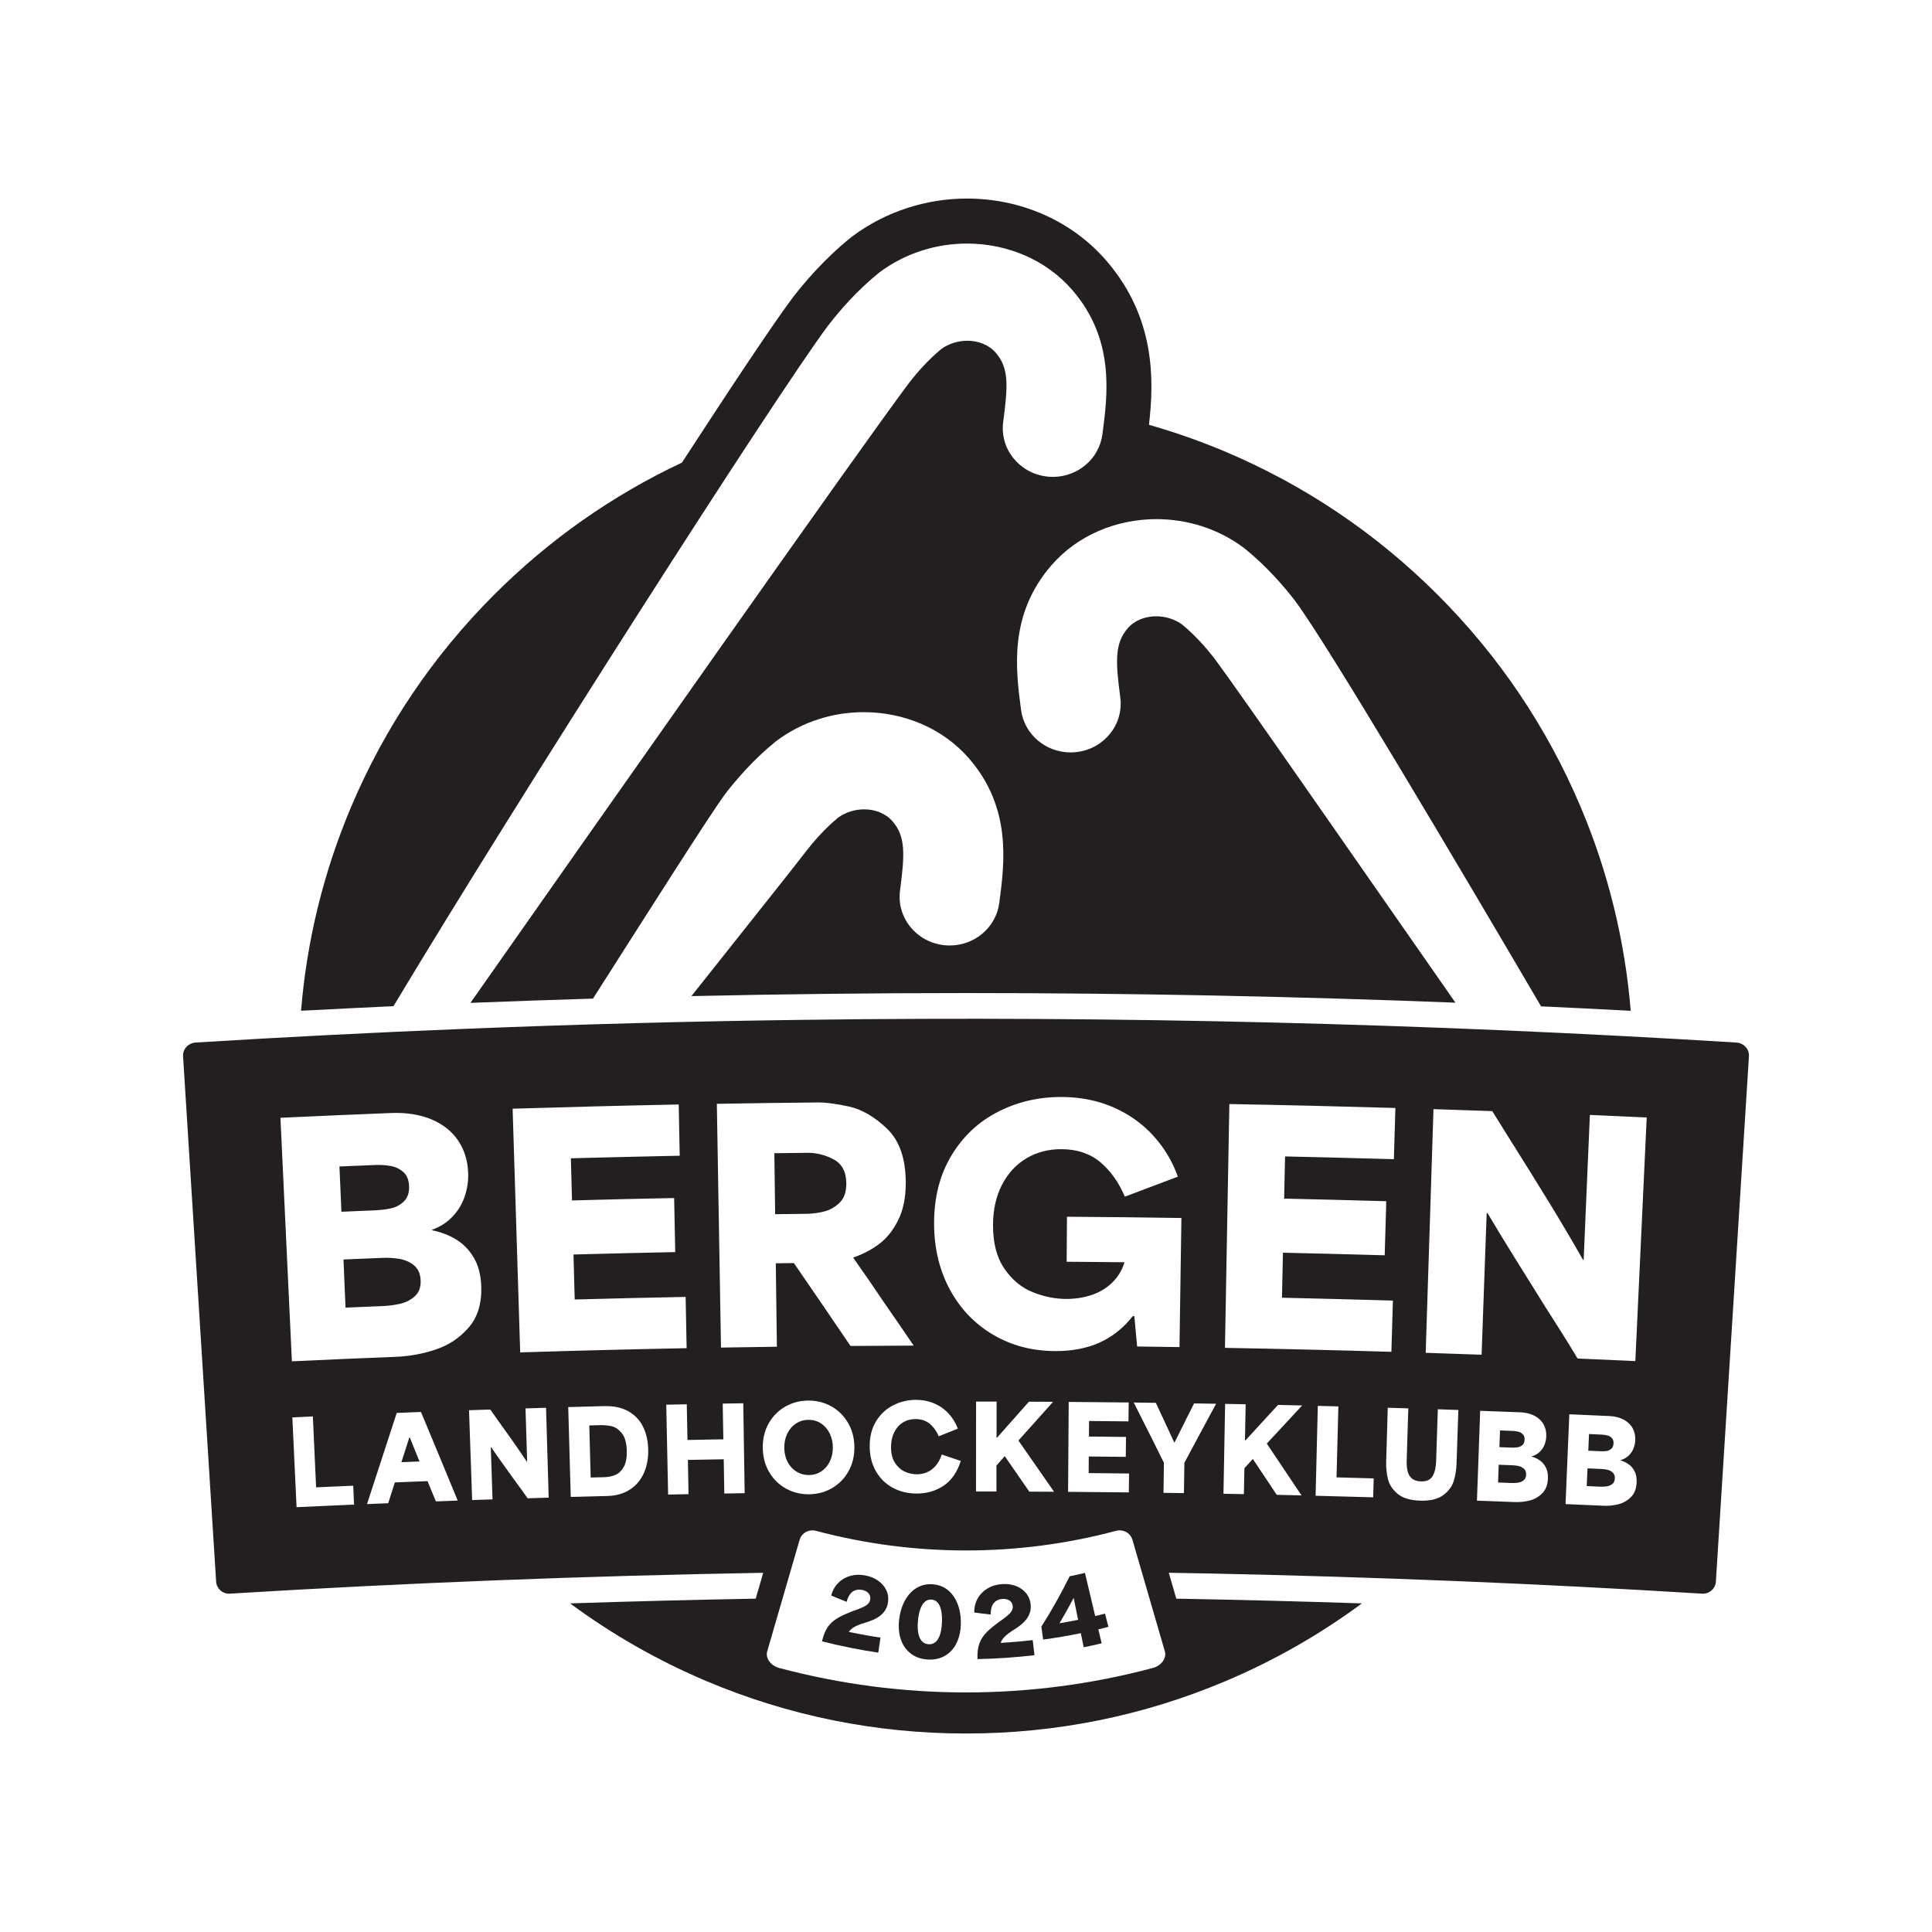 <?xml version="1.0" encoding="UTF-8"?>
<svg xmlns="http://www.w3.org/2000/svg" version="1.1" viewBox="0 0 600 600">
  <defs>
    <style>
      .cls-1 {
        fill: #231f20;
      }
    </style>
  </defs>
  <!-- Generator: Adobe Illustrator 28.7.1, SVG Export Plug-In . SVG Version: 1.2.0 Build 142)  -->
  <g>
    <g id="Layer_1">
      <g>
        <path class="cls-1" d="M257.27,101.02c.04-.06.09-.12.13-.18,3.29-4.27,8.63-10.5,15.37-15.96.17-.13.33-.26.5-.39,8-5.95,17.57-8.85,27.04-8.85,12.32,0,24.44,4.91,32.65,14.37,13.31,15.35,11.05,32.43,9.4,44.89-1.01,7.62-7.68,13.2-15.37,13.2-.67,0-1.34-.04-2.02-.13-8.51-1.07-14.52-8.65-13.42-16.94,1.54-11.6,1.75-16.79-2.33-21.5-2.13-2.46-5.41-3.71-8.82-3.71-2.78,0-5.65.84-8.04,2.54-4.27,3.52-7.81,7.66-10.07,10.58-15.9,21.24-94.65,133.31-136.19,192.51,12.68-.5,25.36-.94,38.05-1.32,17.22-26.99,36.41-57.33,41.09-63.58l.13-.18c3.3-4.27,8.64-10.5,15.37-15.96l.5-.39c8-5.96,17.57-8.86,27.04-8.85,12.31,0,24.44,4.91,32.65,14.37,13.31,15.35,11.05,32.42,9.4,44.89-1.01,7.63-7.69,13.2-15.38,13.2-.67,0-1.34-.04-2.02-.13-8.51-1.07-14.52-8.65-13.42-16.94,1.5-11.35,1.74-16.81-2.33-21.5-2.13-2.46-5.41-3.71-8.82-3.71-2.78,0-5.65.84-8.05,2.55-4.27,3.51-7.81,7.66-10.07,10.58-2.99,3.99-19.17,24.22-35.52,44.87,0,0,0,0,0,0,28.48-.63,56.93-.95,85.25-.95,50.45,0,101.32,1,152.04,2.99,0,0,0,0-.01,0-29.8-42.7-67.23-96.71-74.83-106.88-2.26-2.92-5.8-7.06-10.07-10.58-2.4-1.71-5.26-2.54-8.04-2.54-3.41,0-6.69,1.26-8.82,3.71-4.06,4.69-3.83,10.15-2.33,21.5,1.1,8.29-4.91,15.87-13.42,16.94-.68.08-1.35.13-2.01.13-7.7,0-14.37-5.57-15.38-13.19-1.65-12.46-3.91-29.53,9.4-44.89,8.21-9.47,20.33-14.37,32.65-14.37,9.47,0,19.05,2.9,27.04,8.85.17.13.34.26.5.39,6.73,5.46,12.08,11.69,15.37,15.96.05.06.09.12.13.18,10.04,13.4,50.1,81.13,76.4,125.93,9.29.43,18.57.89,27.84,1.38-1.8-21.86-7-43.11-15.57-63.36-10.44-24.67-25.37-46.83-44.4-65.85s-41.18-33.96-65.85-44.4c-7.79-3.29-15.73-6.07-23.79-8.37,1.57-13.55,2.17-33.21-13.32-51.07-10.58-12.2-26.34-19.2-43.23-19.2-12.76,0-25.34,4.13-35.4,11.62-.3.23-.63.48-.95.74-7.8,6.32-13.9,13.44-17.65,18.29l-.03.04-.03.04-.19.26h0c-5.8,7.74-18.68,27.07-34.24,51.02-21.66,10.19-41.25,23.95-58.32,41.02-19.02,19.02-33.96,41.18-44.4,65.85-8.57,20.25-13.77,41.5-15.57,63.36,9.56-.51,19.12-.98,28.7-1.42,39.09-65.11,118.9-189.9,135.03-211.44Z"/>
        <path class="cls-1" d="M469.46,449.57c.67.03,1.28,0,1.84-.09.55-.09,1.05-.32,1.48-.69.44-.38.67-.93.7-1.67.03-.71-.15-1.27-.53-1.67-.38-.4-.84-.67-1.39-.81-.55-.14-1.12-.22-1.72-.25-.17,0-.34-.01-.5-.02-.79-.03-1.38-.05-1.76-.07-.38-.02-.96-.04-1.73-.06-.04,1.17-.08,2.04-.1,2.61-.02.57-.05,1.43-.1,2.58.86.03,1.5.06,1.92.07.42.02,1.05.04,1.89.07Z"/>
        <path class="cls-1" d="M247.37,457.04c1.17.71,2.46,1.06,3.87,1.05,1.43-.02,2.71-.4,3.84-1.15,1.13-.75,2.01-1.78,2.64-3.09.63-1.31.94-2.77.93-4.39-.01-1.58-.35-3.02-.99-4.32-.65-1.31-1.54-2.33-2.69-3.09-1.15-.75-2.45-1.12-3.92-1.1-1.44.01-2.73.4-3.87,1.15-1.14.75-2.04,1.79-2.68,3.11-.64,1.32-.95,2.79-.93,4.41.02,1.67.37,3.15,1.04,4.43.67,1.28,1.6,2.27,2.76,2.99Z"/>
        <path class="cls-1" d="M128.59,392.98c-1.29-1.05-2.78-1.72-4.48-2.01-1.69-.29-3.43-.4-5.2-.33-2.76.11-4.82.2-6.17.25-1.35.06-3.38.14-6.07.26.15,3.36.25,5.87.32,7.52.07,1.65.18,4.12.32,7.42,2.62-.11,4.58-.2,5.85-.25,1.28-.05,3.2-.13,5.76-.24,1.84-.07,3.62-.31,5.34-.7,1.73-.39,3.24-1.16,4.54-2.31,1.3-1.15,1.92-2.79,1.83-4.93-.08-2.07-.76-3.63-2.05-4.68Z"/>
        <path class="cls-1" d="M189.96,442.93c-1.14-.26-2.39-.37-3.75-.33-.72.02-1.26.03-1.62.04-.36,0-.89.02-1.58.04.14,5.39.28,10.78.43,16.17.07,0,.13,0,.18,0,.91-.02,1.59-.04,2.04-.05.45-.01,1.12-.03,2.01-.05,1.27-.03,2.42-.27,3.46-.71,1.04-.44,1.9-1.26,2.58-2.46.68-1.2.99-2.86.94-4.98-.06-2.48-.57-4.31-1.53-5.5-.97-1.18-2.01-1.9-3.15-2.16Z"/>
        <path class="cls-1" d="M116.53,375.87c1.85-.08,3.53-.29,5.03-.64,1.51-.35,2.82-1.08,3.93-2.19,1.11-1.11,1.63-2.67,1.56-4.67-.07-1.94-.68-3.41-1.81-4.4-1.13-.99-2.47-1.62-4-1.88-1.54-.26-3.13-.36-4.79-.29-.46.02-.93.04-1.39.06-2.18.09-3.81.16-4.87.2-1.06.05-2.65.11-4.77.2.14,3.17.24,5.53.31,7.08.07,1.55.17,3.88.3,6.98,2.38-.1,4.14-.18,5.3-.23,1.15-.05,2.89-.12,5.2-.21Z"/>
        <path class="cls-1" d="M240.73,377.08c2.24-.03,3.89-.05,4.95-.06,1.06-.02,2.67-.03,4.85-.06,1.71-.02,3.48-.25,5.29-.69,1.81-.44,3.44-1.34,4.88-2.71,1.44-1.37,2.15-3.38,2.13-6.04-.03-3.62-1.36-6.12-3.99-7.49-2.63-1.37-5.31-2.04-8.02-2.01-2.32.02-4.06.05-5.22.06-1.16.01-2.87.04-5.12.06.05,4.01.11,8.06.16,12.13.03,2.26.06,4.53.09,6.79Z"/>
        <path class="cls-1" d="M128.66,449.87c-.4-1.02-.88-2.21-1.43-3.54-.02,0-.05,0-.07,0-.37,1.11-.73,2.24-1.09,3.37-.47,1.45-.94,2.91-1.41,4.39,1.27-.05,2.21-.09,2.83-.11.62-.02,1.56-.06,2.8-.11-.19-.45-.37-.89-.56-1.34-.32-.75-.68-1.64-1.07-2.66Z"/>
        <path class="cls-1" d="M471.77,455.33c-.6-.15-1.23-.24-1.88-.27-1-.04-1.75-.07-2.24-.09-.49-.02-1.23-.05-2.21-.08-.05,1.24-.08,2.16-.1,2.77-.02.61-.06,1.52-.1,2.74.96.04,1.67.06,2.13.08.47.02,1.17.04,2.1.08.67.02,1.32,0,1.96-.1.64-.09,1.21-.33,1.72-.72.5-.39.77-.97.8-1.76.03-.76-.17-1.36-.61-1.78-.44-.42-.96-.71-1.56-.87Z"/>
        <path class="cls-1" d="M499.34,456.49c-.6-.16-1.23-.25-1.88-.28-1-.04-1.75-.08-2.24-.1-.49-.02-1.23-.05-2.21-.1-.05,1.24-.1,2.16-.12,2.77-.03.61-.07,1.52-.12,2.74.95.04,1.67.07,2.13.09.47.02,1.17.05,2.1.09.67.03,1.32,0,1.96-.09.64-.09,1.21-.33,1.72-.71.51-.38.78-.97.82-1.75.03-.76-.17-1.36-.6-1.78-.44-.43-.95-.72-1.56-.88Z"/>
        <path class="cls-1" d="M497.06,450.71c.67.03,1.28,0,1.84-.08.55-.08,1.05-.31,1.49-.69.44-.38.67-.93.71-1.67.03-.71-.14-1.27-.52-1.67-.38-.4-.84-.67-1.39-.81-.55-.14-1.12-.23-1.72-.26-.17,0-.34-.01-.5-.02-.79-.04-1.38-.06-1.76-.08-.38-.02-.96-.04-1.73-.08-.05,1.17-.09,2.04-.11,2.61-.02.57-.06,1.43-.11,2.57.86.04,1.5.07,1.92.08.42.02,1.05.05,1.89.08Z"/>
        <path class="cls-1" d="M539.22,323.77c-96.23-5.94-192.68-8.31-289.09-7.06-35.55.45-71.09,1.4-106.61,2.84-27.59,1.11-55.17,2.52-82.74,4.22-2.31.14-4.07,2.05-3.93,4.25,3.42,54.39,6.84,108.78,10.27,163.17.13,2.12,1.9,3.75,4,3.75,55.25-3.38,110.56-5.54,165.9-6.49l-.05.18-2.28,7.85c-19.2.35-38.42.83-57.64,1.47,13.07,9.66,27.21,17.73,42.3,24.12,25.55,10.81,52.69,16.29,80.65,16.29s55.1-5.48,80.65-16.29c15.09-6.38,29.24-14.46,42.3-24.12-19.22-.64-38.44-1.12-57.64-1.47l-2.28-7.85-.05-.19c4.46.07,8.93.14,13.39.24,50.79,1.06,101.55,3.12,152.26,6.25,2.17.14,4.12-1.53,4.25-3.74,3.42-54.39,6.84-108.78,10.27-163.17.14-2.2-1.62-4.11-3.93-4.25ZM381.78,342.87c17.19.31,34.38.72,51.57,1.22-.16,5.3-.31,10.61-.47,15.91-2.02-.06-4.04-.12-6.06-.17-6.29-.18-10.97-.3-14.01-.37-3.05-.08-7.62-.19-13.72-.32-.04,1.62-.07,3.24-.11,4.85-.04,1.88-.07,3.27-.09,4.17-.02.91-.05,2.26-.09,4.08,7.2.16,12.54.29,16.01.38,3.47.09,8.71.22,15.71.43-.16,5.6-.32,11.19-.49,16.79-7.17-.21-12.49-.35-15.95-.43-3.46-.08-8.67-.22-15.65-.37-.07,3.17-.12,5.52-.15,7.04-.03,1.52-.08,3.83-.15,6.94,7.81.17,13.62.32,17.42.42,3.81.1,9.48.25,17.03.47-.16,5.3-.31,10.61-.47,15.91-17.23-.51-34.46-.92-51.69-1.23.46-25.23.91-50.47,1.37-75.7ZM295.46,358.88c3.6-5.99,8.45-10.54,14.54-13.63,6.09-3.1,12.7-4.62,19.82-4.57,5.92.04,11.3,1.14,16.14,3.29,4.83,2.15,8.93,5.1,12.3,8.83,3.37,3.73,5.88,7.94,7.53,12.63-5.49,2.05-10.97,4.12-16.45,6.2-1.93-4.49-4.48-8.06-7.63-10.71-3.16-2.65-7.16-4-12-4.03-4.05-.03-7.68.91-10.9,2.81-3.22,1.9-5.76,4.64-7.62,8.23-1.86,3.59-2.79,7.78-2.8,12.56-.01,5.56,1.17,10.07,3.53,13.5,2.36,3.44,5.25,5.86,8.7,7.26,3.44,1.41,6.89,2.12,10.37,2.15,2.89.02,5.58-.4,8.08-1.25,2.5-.85,4.63-2.14,6.39-3.87,1.76-1.73,3.01-3.82,3.76-6.27-4.08-.05-7.11-.07-9.08-.09-1.97-.02-4.93-.04-8.88-.07.03-4.66.06-9.32.1-13.98,11.85.08,23.69.21,35.54.39-.2,13.36-.4,26.72-.6,40.09-4.38-.07-8.76-.12-13.15-.18-.06-.65-.12-1.26-.17-1.85-.12-1.23-.23-2.48-.35-3.74-.12-1.26-.23-2.54-.35-3.84-.16,0-.33,0-.49,0-2.86,3.66-6.28,6.38-10.25,8.19-3.98,1.8-8.61,2.69-13.9,2.66-7.19-.04-13.62-1.75-19.31-5.13-5.69-3.37-10.14-8.05-13.37-14.03-3.22-5.98-4.85-12.79-4.87-20.42-.02-8.09,1.76-15.13,5.37-21.12ZM343.99,446.19c1.26.01,3.16.03,5.7.06-.02,2.06-.05,4.13-.07,6.19-2.61-.03-4.54-.05-5.8-.06-1.26-.01-3.15-.03-5.69-.05-.01,1.17-.02,2.04-.02,2.59,0,.56-.01,1.41-.02,2.56,2.84.02,4.96.04,6.35.06,1.39.01,3.45.04,6.2.07-.02,1.96-.04,3.91-.07,5.87-6.29-.07-12.58-.13-18.87-.18.07-9.31.13-18.61.2-27.92,6.21.04,12.42.1,18.63.17-.02,1.96-.04,3.91-.07,5.87-.73,0-1.46-.02-2.2-.02-2.28-.03-3.97-.04-5.07-.05-1.1-.01-2.76-.03-4.97-.05,0,.6,0,1.19-.02,1.79,0,.69,0,1.2-.01,1.54,0,.33,0,.84-.01,1.5,2.61.02,4.55.04,5.81.05ZM309.64,446.48c3.29-3.74,6.59-7.46,9.9-11.17,2.5.01,5,.02,7.5.04-2.44,2.73-4.25,4.75-5.43,6.07-1.18,1.32-2.95,3.3-5.31,5.94,0,.01,0,.02,0,.04,2.5,3.59,4.36,6.26,5.57,8.01,1.21,1.75,3.04,4.37,5.48,7.87-2.57-.02-5.13-.03-7.7-.04-1.71-2.49-2.99-4.34-3.83-5.55-.84-1.21-2.1-3.02-3.77-5.44-.01,0-.02,0-.04,0-.58.67-1.01,1.16-1.3,1.46-.29.31-.71.79-1.26,1.43,0,1.82,0,3.16,0,4.05,0,.88,0,2.22,0,4.01-2.11,0-4.23,0-6.34,0,0-9.31.01-18.61.02-27.92,2.13,0,4.25,0,6.38,0,0,2.53,0,4.42-.01,5.66,0,1.24,0,3.09-.01,5.55.06,0,.12,0,.18,0ZM290.1,435.83c1.74.75,3.24,1.8,4.49,3.16,1.25,1.36,2.21,2.92,2.88,4.69-1.98.79-3.95,1.58-5.93,2.37-.7-1.62-1.64-2.92-2.81-3.89-1.18-.98-2.66-1.46-4.43-1.45-1.49,0-2.81.37-3.95,1.09-1.15.72-2.04,1.75-2.68,3.07-.64,1.33-.96,2.86-.95,4.6,0,1.98.42,3.6,1.23,4.84.81,1.25,1.82,2.15,3.03,2.71,1.21.55,2.47.83,3.79.83,1.12,0,2.18-.22,3.17-.65.99-.43,1.88-1.11,2.67-2.03.79-.92,1.4-2.07,1.86-3.46,1.98.66,3.95,1.33,5.92,2-1.15,3.51-2.92,6.07-5.33,7.68-2.41,1.61-5.16,2.43-8.27,2.44-2.79.01-5.3-.59-7.53-1.79-2.23-1.21-3.97-2.92-5.24-5.14-1.27-2.22-1.92-4.79-1.93-7.7-.02-3.03.64-5.63,1.98-7.82,1.34-2.18,3.11-3.83,5.3-4.95,2.19-1.12,4.54-1.69,7.04-1.7,2.07,0,3.97.37,5.71,1.11ZM253.65,342.37c2.66-.03,5.99.39,9.99,1.27,4,.88,7.94,3.16,11.81,6.86,3.87,3.7,5.82,9.27,5.84,16.72.02,4.6-.76,8.48-2.33,11.66-1.57,3.18-3.55,5.66-5.94,7.46-2.4,1.79-5.07,3.19-8.02,4.18,0,.03,0,.06,0,.1,3.26,4.63,6.48,9.3,9.65,14.01,3.04,4.39,6.08,8.8,9.1,13.26-6.54.02-13.08.06-19.62.11-5.82-8.59-11.68-17.17-17.58-25.74-1.25.01-2.19.03-2.81.03-.63,0-1.56.02-2.81.04.04,3.37.09,6.73.13,10.09.07,5.24.14,10.52.21,15.82-5.79.08-11.58.16-17.36.26-.43-25.23-.86-50.47-1.29-75.7,10.34-.18,20.68-.32,31.03-.42ZM210.78,343.01c.1,5.31.21,10.61.31,15.92-2.02.04-4.04.08-6.06.12-6.29.13-10.97.24-14.02.32-3.05.07-7.62.19-13.72.35.04,1.62.09,3.24.13,4.85.05,1.88.09,3.27.11,4.17.02.91.06,2.26.11,4.07,7.2-.19,12.54-.32,16.01-.41,3.47-.08,8.71-.2,15.71-.34.11,5.6.23,11.19.34,16.79-7.18.14-12.49.27-15.95.35-3.46.08-8.67.21-15.65.4.09,3.17.15,5.51.19,7.03.04,1.52.1,3.83.19,6.94,7.81-.21,13.62-.35,17.42-.44,3.8-.09,9.48-.22,17.03-.36.1,5.31.21,10.61.31,15.92-17.23.34-34.46.77-51.69,1.31-.78-25.23-1.57-50.45-2.35-75.68,17.19-.53,34.38-.97,51.57-1.31ZM92.1,468.08c-.44-9.3-.88-18.59-1.31-27.89,2.12-.1,4.25-.2,6.37-.3.02.4.04.82.06,1.25.22,4.72.38,8.22.48,10.49.1,2.28.26,5.7.47,10.28,2.6-.12,4.54-.21,5.82-.26,1.28-.06,3.18-.14,5.71-.25.08,1.95.17,3.91.25,5.86-5.95.26-11.9.53-17.85.81ZM135.38,466.26c-.05-.12-.1-.24-.16-.35-.55-1.34-.97-2.34-1.24-3-.28-.66-.68-1.63-1.21-2.93-2.29.09-4,.15-5.12.2-1.12.04-2.8.11-5.02.2-.47,1.48-.82,2.56-1.05,3.27-.24.7-.57,1.77-1.02,3.19-2.19.09-4.39.18-6.58.27,3.06-9.44,6.13-18.88,9.23-28.32,2.51-.1,5.02-.2,7.53-.29,3.82,9.17,7.63,18.34,11.41,27.52-2.25.08-4.51.16-6.76.25ZM135.34,419.1c-4.04,1.35-8.19,2.11-12.44,2.27-10.75.43-21.5.89-32.25,1.4-1.19-25.21-2.37-50.42-3.56-75.63,11.43-.54,22.86-1.03,34.3-1.48,4.85-.19,9.07.48,12.66,2,3.58,1.52,6.33,3.72,8.26,6.6,1.93,2.88,2.95,6.23,3.08,10.04.09,2.52-.28,4.96-1.09,7.32-.81,2.36-2.08,4.44-3.8,6.25-1.72,1.81-3.82,3.15-6.29,4.02,0,.06,0,.13,0,.19,2.73.55,5.2,1.49,7.43,2.84,2.22,1.35,4.05,3.23,5.49,5.64,1.43,2.41,2.21,5.4,2.33,8.95.18,5.3-1.13,9.56-3.9,12.76-2.78,3.2-6.18,5.48-10.22,6.82ZM163.85,465.29c-.65-.93-1.31-1.86-1.97-2.77-.66-.91-1.33-1.82-2-2.73-1.23-1.7-2.49-3.47-3.8-5.28-1.3-1.82-2.49-3.51-3.55-5.08-.04,0-.07,0-.11,0,.1,2.93.17,5.11.22,6.55.05,1.43.12,3.57.21,6.4.04,1.07.07,2.16.11,3.26-2.11.07-4.22.14-6.33.22-.32-9.3-.65-18.6-.97-27.9,2.2-.08,4.39-.15,6.59-.22.78,1.1,1.56,2.19,2.34,3.29,1.51,2.1,3.06,4.27,4.64,6.51,1.58,2.24,3.05,4.39,4.41,6.45.02,0,.05,0,.07,0-.1-3.1-.17-5.41-.21-6.92-.05-1.51-.12-3.77-.21-6.78-.03-.98-.06-1.94-.09-2.9,2.13-.07,4.25-.13,6.38-.19.27,9.3.55,18.61.82,27.91-2.18.06-4.37.13-6.55.2ZM199.94,457.53c-.98,2.16-2.43,3.86-4.36,5.1-1.93,1.24-4.22,1.89-6.87,1.96-3.82.1-7.64.2-11.46.3-.26-9.3-.52-18.61-.78-27.91,3.73-.1,7.47-.2,11.2-.3,3-.07,5.51.47,7.54,1.64,2.02,1.17,3.53,2.78,4.52,4.82.99,2.04,1.52,4.38,1.58,7,.06,2.77-.4,5.23-1.38,7.39ZM224.94,463.82c-.04-2.41-.07-4.2-.09-5.37-.02-1.17-.05-2.92-.09-5.26-2.51.04-4.38.08-5.62.1-1.23.02-3.07.06-5.51.1.04,2.15.07,3.75.09,4.8.02,1.05.05,2.62.09,4.72,0,.36.01.73.02,1.11-2.11.04-4.22.08-6.34.13-.19-9.3-.39-18.61-.58-27.91,2.13-.04,4.25-.09,6.38-.13,0,.23,0,.45.01.68.05,2.36.08,4.12.1,5.26.02,1.14.06,2.86.1,5.15,2.52-.05,4.39-.08,5.62-.11,1.23-.02,3.07-.06,5.52-.1-.04-2.5-.07-4.37-.1-5.6-.02-1.23-.05-3.06-.09-5.49,2.13-.04,4.25-.07,6.38-.1.15,9.31.29,18.61.43,27.92-2.11.03-4.23.07-6.34.1ZM236.88,449.71c-.04-2.82.56-5.34,1.8-7.58,1.24-2.24,2.94-3.98,5.1-5.24,2.16-1.26,4.55-1.9,7.17-1.93,2.62-.03,5.02.57,7.21,1.79,2.19,1.22,3.92,2.94,5.21,5.14,1.29,2.21,1.94,4.71,1.97,7.5.02,2.79-.59,5.3-1.82,7.51-1.24,2.22-2.93,3.96-5.08,5.22-2.15,1.26-4.54,1.91-7.16,1.94-2.6.03-4.99-.56-7.17-1.76-2.18-1.2-3.91-2.9-5.21-5.09-1.3-2.19-1.97-4.69-2.01-7.51ZM357.96,518.02c-18.99,5.06-38.48,7.58-57.96,7.58s-38.97-2.53-57.96-7.58c-2.71-.72-4.39-3.08-3.77-5.2,2.37-8.17,4.75-16.34,7.12-24.51.98-3.38,1.97-6.77,2.95-10.15.52-1.76,2.16-2.89,3.95-2.89.36,0,.73.05,1.1.14,15.27,4.07,30.94,6.1,46.62,6.1s31.34-2.03,46.62-6.1c.37-.1.73-.14,1.1-.14,1.79,0,3.43,1.13,3.95,2.89,3.36,11.55,6.71,23.11,10.07,34.66.63,2.12-1.06,4.48-3.77,5.2ZM375.97,439.1c-1.36,2.53-2.73,5.06-4.08,7.59-1.36,2.53-2.72,5.06-4.07,7.6-.03,2.12-.06,3.7-.07,4.74-.02,1.04-.04,2.59-.07,4.67-2.11-.03-4.23-.06-6.34-.09,0-.55.02-1.1.02-1.65.02-1.74.04-3.04.05-3.88.01-.85.03-2.12.05-3.81-.95-1.92-1.67-3.35-2.13-4.29-.47-.94-1.17-2.34-2.1-4.22-1.17-2.31-2.03-4.02-2.6-5.15-.56-1.13-1.41-2.81-2.53-5.04,2.28.03,4.56.05,6.85.09.19.36.36.73.53,1.12,1.19,2.55,2.07,4.43,2.64,5.66.57,1.23,1.43,3.07,2.56,5.55.02,0,.05,0,.07,0,.84-1.64,1.66-3.27,2.46-4.92.8-1.65,1.63-3.29,2.47-4.92.4-.78.78-1.55,1.15-2.31,2.28.04,4.56.07,6.85.11-.57,1.04-1.14,2.09-1.71,3.16ZM398.86,456.45c1.18,1.77,2.96,4.42,5.34,7.96-2.57-.06-5.13-.12-7.7-.18-1.66-2.52-2.91-4.39-3.73-5.61-.82-1.22-2.05-3.05-3.67-5.5-.01,0-.02,0-.04,0-.59.66-1.03,1.14-1.32,1.44-.29.3-.72.77-1.28,1.41-.04,1.81-.06,3.16-.08,4.04-.02.88-.04,2.22-.08,4.01-2.11-.04-4.22-.08-6.34-.12.17-9.31.34-18.61.51-27.91,2.13.04,4.25.08,6.38.12-.05,2.53-.08,4.41-.11,5.65-.02,1.24-.06,3.09-.11,5.55.06,0,.12,0,.18,0,3.36-3.68,6.72-7.35,10.09-11,2.5.05,5,.11,7.49.17-2.49,2.69-4.33,4.68-5.54,5.98-1.21,1.3-3.01,3.24-5.42,5.84,0,.01,0,.02,0,.04,2.44,3.63,4.25,6.33,5.43,8.1ZM426.43,465c-5.95-.17-11.91-.33-17.86-.48.23-9.3.46-18.61.69-27.91,2.13.05,4.25.11,6.38.16,0,.41-.02.82-.03,1.25-.12,4.72-.21,8.22-.27,10.5-.06,2.28-.15,5.71-.27,10.29,2.61.07,4.55.12,5.83.16,1.28.03,3.18.09,5.72.16-.06,1.96-.11,3.91-.17,5.87ZM452.35,454.53c-.07,1.93-.36,3.74-.89,5.43-.53,1.69-1.61,3.15-3.27,4.38-1.66,1.23-4.04,1.8-7.17,1.7-3.1-.1-5.44-.82-7.01-2.15-1.57-1.34-2.57-2.86-2.98-4.58-.41-1.72-.6-3.54-.54-5.48.16-5.55.33-11.09.49-16.64,2.13.06,4.25.13,6.38.19-.17,5.37-.33,10.73-.5,16.1-.04,1.26.05,2.37.26,3.32.21.95.65,1.72,1.31,2.31.66.59,1.6.91,2.82.95,1.72.06,2.92-.46,3.6-1.55.68-1.09,1.07-2.6,1.15-4.53,0-.07,0-.14,0-.22.18-5.37.35-10.73.53-16.1,2.13.07,4.25.14,6.38.22-.19,5.54-.38,11.09-.57,16.63ZM478.95,463.77c-1.1,1.1-2.4,1.85-3.91,2.23-1.51.38-3.04.54-4.59.48-3.93-.15-7.85-.3-11.77-.44.33-9.3.67-18.6,1-27.9,4.13.15,8.26.3,12.39.46,1.75.07,3.25.43,4.5,1.09,1.25.66,2.18,1.54,2.8,2.66.62,1.11.9,2.37.84,3.78-.04.93-.24,1.82-.59,2.66-.36.85-.87,1.58-1.55,2.19-.67.62-1.47,1.05-2.39,1.3,0,.02,0,.05,0,.07.97.28,1.84.69,2.61,1.25.77.56,1.38,1.3,1.83,2.22.45.93.65,2.05.6,3.36-.08,1.96-.67,3.48-1.77,4.58ZM506.47,464.97c-1.1,1.1-2.41,1.83-3.92,2.2-1.51.37-3.04.52-4.59.45-3.92-.18-7.85-.35-11.77-.51.39-9.3.79-18.6,1.18-27.89,4.13.17,8.26.35,12.39.54,1.75.08,3.25.45,4.49,1.12,1.24.67,2.17,1.56,2.78,2.67s.88,2.38.81,3.78c-.04.93-.25,1.81-.61,2.66-.36.84-.89,1.57-1.56,2.18-.68.61-1.48,1.04-2.4,1.29,0,.02,0,.05,0,.07.97.28,1.84.71,2.6,1.27.77.56,1.37,1.31,1.82,2.24.45.93.64,2.05.58,3.36-.09,1.96-.69,3.48-1.79,4.57ZM507.87,422.7c-5.98-.28-11.96-.55-17.94-.8-1.59-2.66-3.2-5.28-4.83-7.88-1.63-2.59-3.28-5.19-4.95-7.78-3.02-4.85-6.15-9.86-9.38-15.04-3.23-5.17-6.16-9.98-8.77-14.41-.1,0-.2,0-.3-.01-.29,7.95-.5,13.87-.64,17.75-.14,3.88-.35,9.67-.62,17.36-.1,2.91-.21,5.85-.32,8.83-5.79-.21-11.57-.4-17.36-.59.81-25.22,1.62-50.45,2.42-75.68,6.08.19,12.17.4,18.25.62,1.95,3.12,3.9,6.23,5.84,9.35,3.76,5.97,7.6,12.14,11.52,18.52,3.91,6.37,7.52,12.48,10.83,18.32.07,0,.13,0,.2,0,.36-8.4.63-14.66.8-18.77.18-4.1.44-10.23.79-18.38.11-2.65.23-5.27.34-7.86,5.88.25,11.77.51,17.65.79-1.18,25.21-2.35,50.42-3.53,75.63Z"/>
        <path class="cls-1" d="M272.7,490.88c-1.12-.78-2.42-1.31-3.91-1.6-1.64-.33-3.18-.29-4.65.11-1.47.4-2.73,1.12-3.79,2.18-1.06,1.05-1.8,2.36-2.21,3.94,1.59.68,3.19,1.33,4.8,1.95.22-.9.55-1.65.98-2.26.43-.61.97-1.05,1.62-1.3.65-.25,1.38-.3,2.21-.13.63.13,1.14.34,1.54.64.4.3.68.66.84,1.07.16.41.2.85.11,1.32-.08.45-.27.85-.57,1.18-.3.34-.7.63-1.19.89-.49.26-1.14.55-1.97.88-.3.1-.59.2-.89.32-.64.22-1.19.43-1.64.63-1.73.67-3.15,1.35-4.25,2.06-1.1.71-2,1.56-2.68,2.57-.69,1.01-1.23,2.27-1.61,3.8-.05.2-.1.41-.16.61,5.78,1.46,11.61,2.63,17.47,3.51.23-1.56.47-3.11.7-4.67-2.18-.33-3.81-.61-4.88-.81-1.08-.19-2.73-.5-4.96-.96.33-.5.76-.93,1.31-1.29.54-.36,1.12-.66,1.73-.89.61-.23,1.37-.49,2.29-.77.45-.13.98-.31,1.57-.54.91-.35,1.73-.77,2.46-1.27.72-.5,1.34-1.11,1.84-1.84.51-.73.83-1.59.97-2.58.2-1.39.01-2.66-.55-3.82-.56-1.17-1.41-2.13-2.53-2.91Z"/>
        <path class="cls-1" d="M294.25,493.73c-1.32-1.04-2.86-1.6-4.66-1.72-1.8-.12-3.4.24-4.86,1.1-1.46.85-2.66,2.11-3.61,3.79-.95,1.68-1.58,3.66-1.86,5.94-.28,2.27-.13,4.33.47,6.18.6,1.85,1.62,3.34,3.05,4.46,1.43,1.12,3.21,1.76,5.29,1.9,2.06.13,3.89-.27,5.46-1.2,1.57-.92,2.77-2.27,3.6-4.03.83-1.75,1.24-3.78,1.27-6.06.02-2.3-.35-4.35-1.07-6.13-.72-1.79-1.75-3.19-3.07-4.23ZM292.53,503.91c-.07,1.55-.28,2.84-.63,3.86-.36,1.02-.84,1.77-1.44,2.24-.61.47-1.3.68-2.08.63-.8-.05-1.47-.35-2.01-.89-.54-.54-.93-1.35-1.16-2.41-.23-1.06-.27-2.37-.14-3.91.13-1.55.4-2.83.79-3.85.39-1.02.88-1.75,1.45-2.21.58-.46,1.23-.66,1.97-.61.72.05,1.33.33,1.84.86.51.53.89,1.32,1.14,2.38.24,1.06.34,2.37.27,3.92Z"/>
        <path class="cls-1" d="M315.8,509.84c-1.09.1-2.76.24-5.02.38.18-.57.49-1.1.92-1.59.43-.49.9-.93,1.43-1.31.52-.39,1.19-.83,1.99-1.35.4-.25.86-.56,1.37-.94.79-.58,1.46-1.2,2.03-1.87.57-.67,1-1.43,1.29-2.26.29-.84.38-1.75.26-2.74-.17-1.39-.69-2.57-1.54-3.54-.85-.98-1.92-1.68-3.2-2.14-1.29-.46-2.67-.63-4.18-.52-1.66.12-3.13.55-4.44,1.33-1.3.78-2.32,1.8-3.06,3.1-.74,1.29-1.1,2.75-1.08,4.39,1.7.23,3.4.44,5.11.62-.02-.92.09-1.73.34-2.44.25-.7.65-1.26,1.21-1.68.56-.42,1.25-.65,2.09-.71.63-.04,1.18.03,1.65.21.46.18.83.45,1.09.81.26.35.42.77.46,1.25.04.46-.04.89-.24,1.29-.2.4-.5.79-.9,1.17-.4.38-.96.84-1.66,1.37-.26.17-.52.35-.77.54-.56.38-1.03.73-1.41,1.04-1.48,1.1-2.67,2.13-3.53,3.1-.87.97-1.5,2.03-1.9,3.18-.39,1.15-.58,2.52-.55,4.09,0,.21,0,.42.01.63,5.91-.12,11.82-.52,17.7-1.21-.18-1.56-.37-3.13-.55-4.69-2.19.26-3.83.41-4.91.51Z"/>
        <path class="cls-1" d="M341.67,501.5c-.33.08-.84.21-1.55.37-.7-2.93-1.22-5.14-1.57-6.61-.35-1.48-.89-3.74-1.61-6.78-1.58.37-3.16.73-4.75,1.05-2.6,5.28-5.53,10.5-8.78,15.63l.55,4.03c3.92-.53,7.83-1.2,11.7-1.99.2.96.34,1.68.44,2.16.1.48.25,1.22.45,2.22,1.86-.38,3.72-.79,5.58-1.23-.23-.95-.4-1.67-.51-2.14-.11-.48-.29-1.21-.52-2.2.7-.17,1.21-.29,1.55-.38.34-.08.87-.21,1.58-.4l-1.05-4.1c-.68.17-1.19.3-1.51.38ZM331.96,503.6c-.64.12-1.61.3-2.92.52,1.01-1.73,1.74-3.03,2.23-3.89.48-.86,1.22-2.19,2.16-3.99.31,1.51.54,2.63.69,3.37.15.74.39,1.89.7,3.43-1.27.26-2.22.44-2.85.56Z"/>
      </g>
    </g>
  </g>
</svg>
